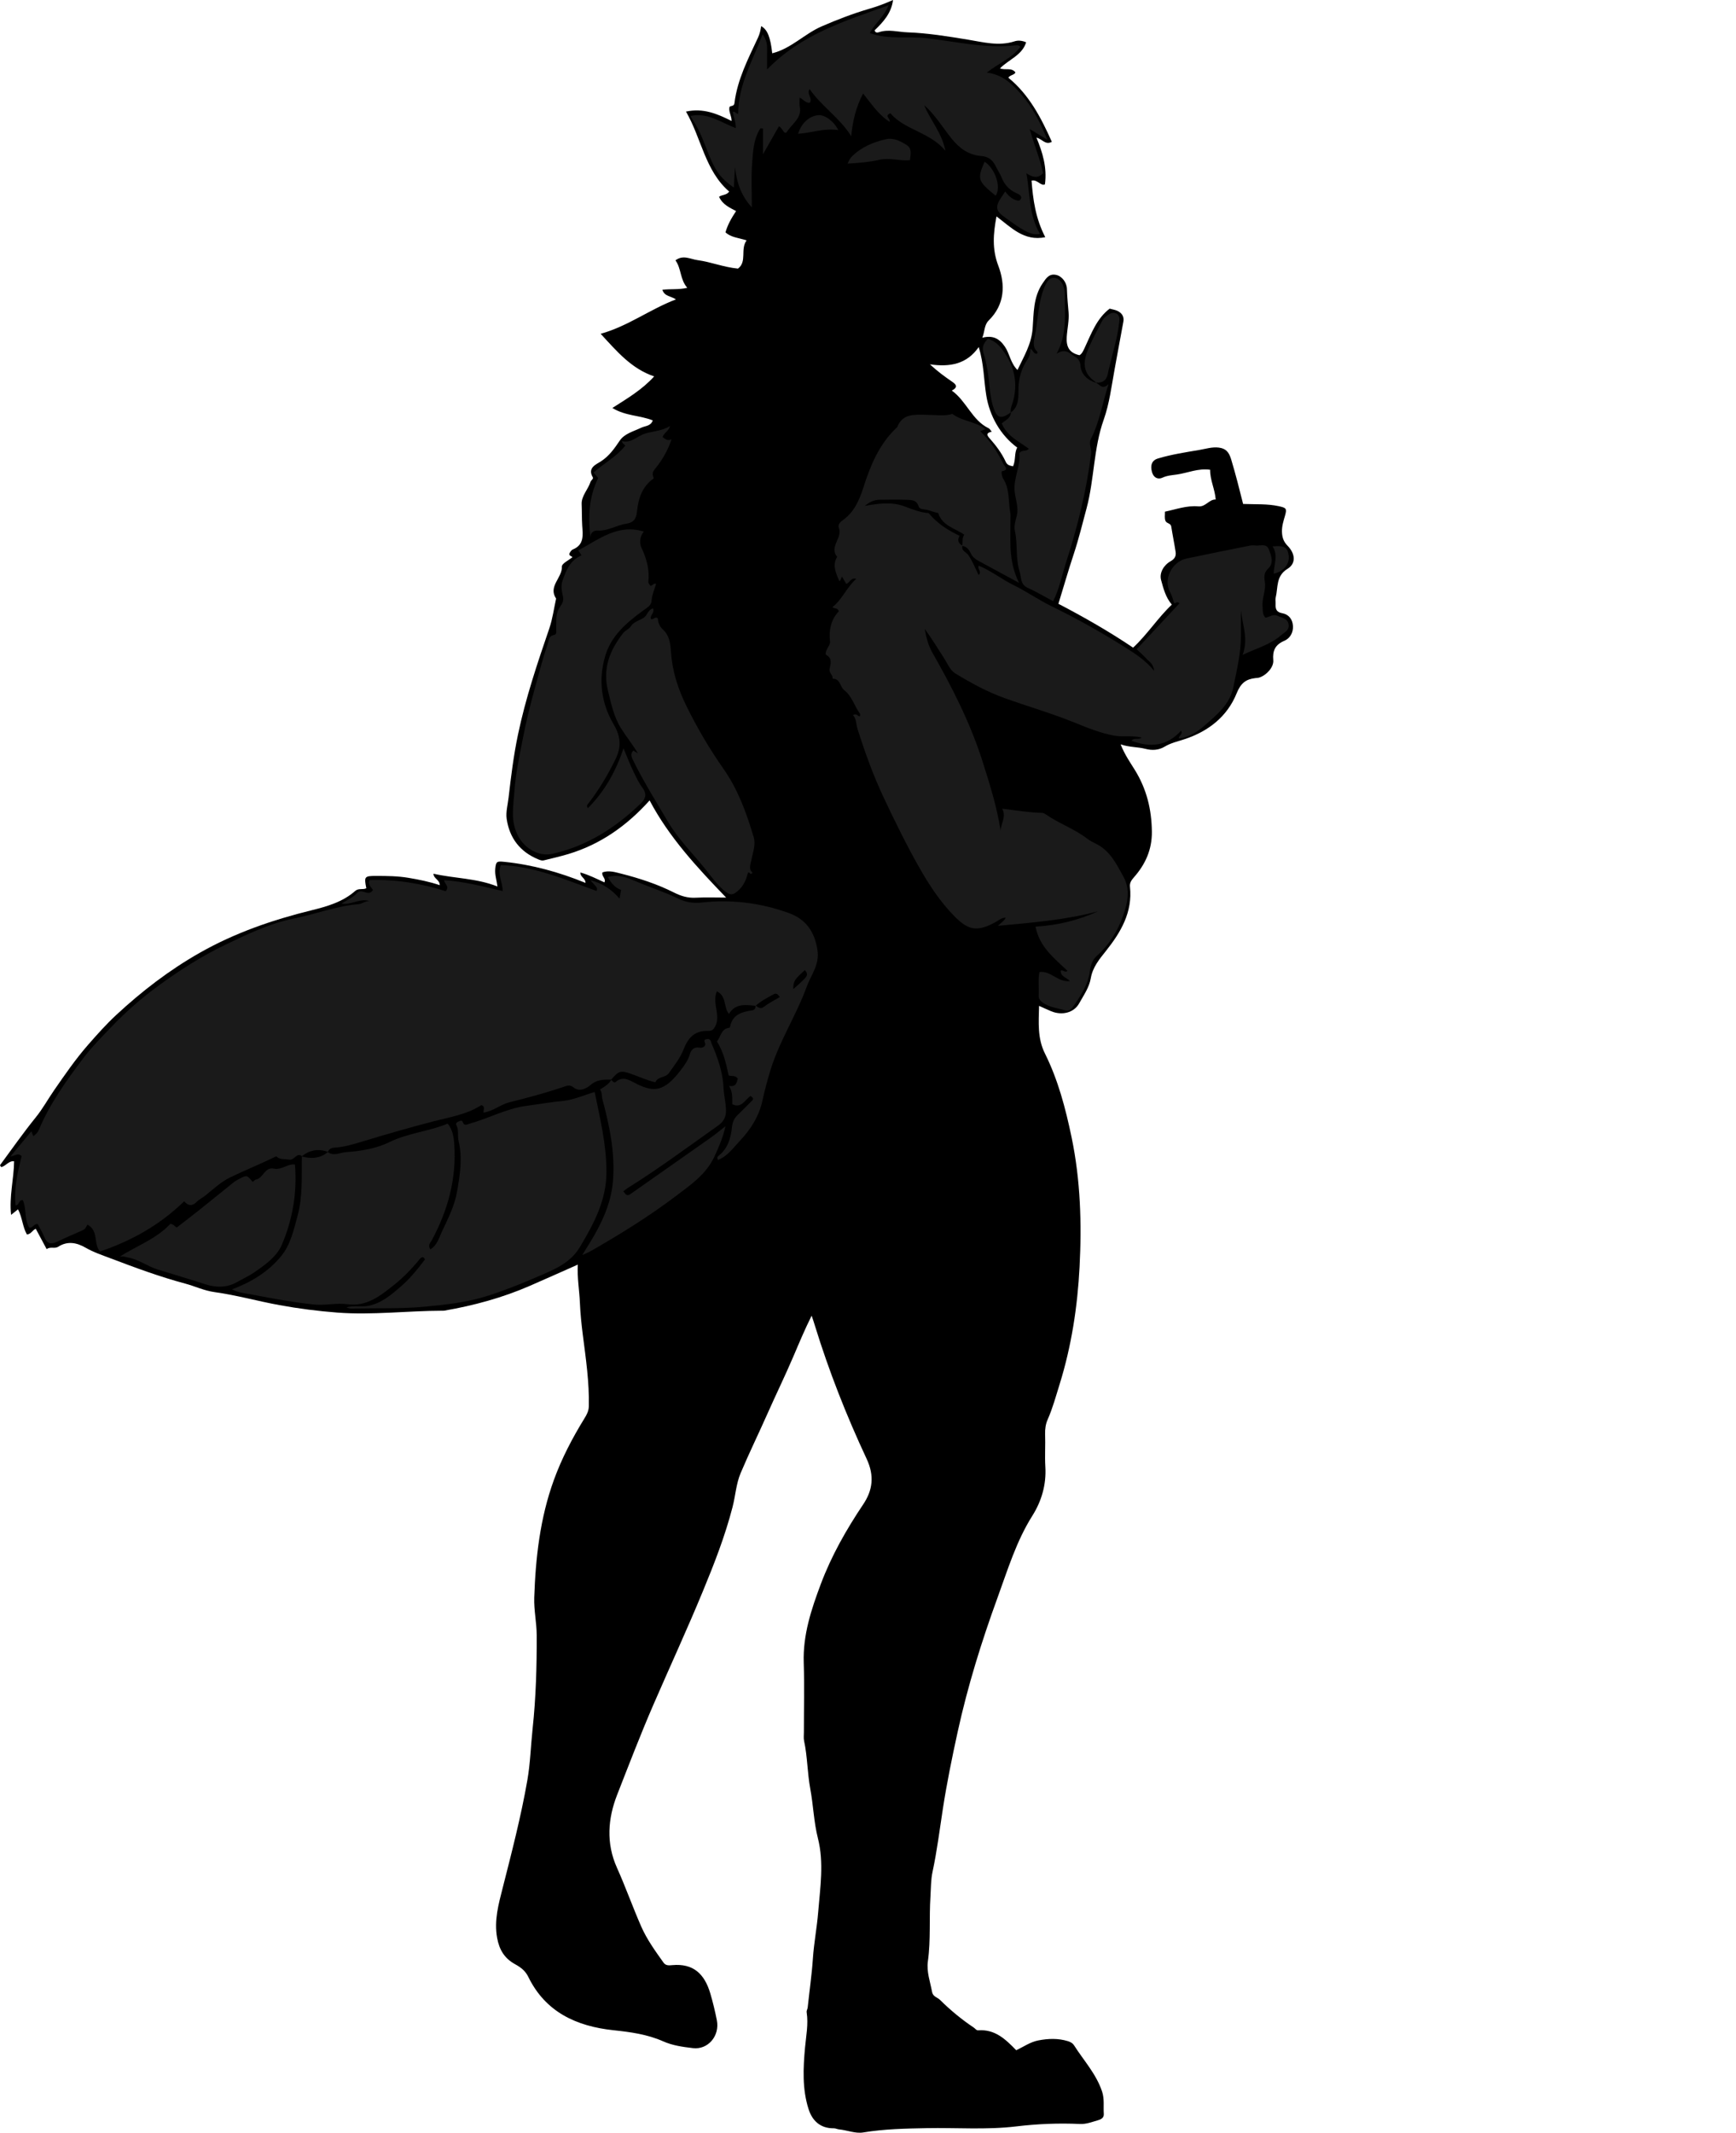<?xml version="1.0" encoding="utf-8"?>
<!-- Generator: Adobe Illustrator 24.0.2, SVG Export Plug-In . SVG Version: 6.00 Build 0)  -->
<svg version="1.1" id="Layer_1" xmlns="http://www.w3.org/2000/svg" xmlns:xlink="http://www.w3.org/1999/xlink" x="0px" y="0px"
	 width="798.53" height="980.78" viewBox="0 0 798.53 980.78" style="enable-background:new 0 0 798.53 980.78;" xml:space="preserve">
<style type="text/css">
	.st0{fill:#1A1A1A;}
</style>
<g>
	<path d="M373.34,605.04c-3.09,6.2-5.68,12.37-8.28,18.48c-3.84,9.01-8.14,17.79-12.1,26.73c-4.03,9.1-8.42,18.05-12.29,27.22
		c-2.08,4.93-2.37,10.43-3.72,15.62c-3.43,13.29-8.4,26-13.62,38.63c-7.27,17.62-15.28,34.93-22.86,52.42
		c-5.9,13.62-11.2,27.46-16.6,41.25c-4.23,10.81-5.17,22.22-0.1,33.5c4,8.9,7.25,18.13,11.18,27.07
		c2.63,5.99,6.49,11.31,10.28,16.63c1.07,1.5,2.66,1.24,4.1,1.12c9.41-0.81,14.66,3.8,17.39,13c1.2,4.05,2.19,8.18,3.01,12.32
		c1.45,7.31-4.14,13.65-10.93,12.86c-4.77-0.56-9.39-1.19-13.76-3.13c-7.27-3.22-14.97-4.27-22.81-5.1
		c-16.99-1.8-31.3-8.3-39.23-24.56c-1.42-2.91-3.59-4.43-6.15-5.85c-4.76-2.64-7.18-6.54-8.18-12.06
		c-1.46-8.08,0.68-15.6,2.58-23.08c4.17-16.41,8.43-32.81,11.33-49.47c1.35-7.72,1.56-15.71,2.4-23.54
		c1.54-14.36,1.95-28.71,1.89-43.11c-0.02-5.8-1.32-11.46-1.13-17.3c0.62-18.42,2.68-36.56,9.01-54.02
		c3.64-10.03,8.55-19.41,14.13-28.46c1.05-1.71,1.91-3.33,1.96-5.44c0.26-11.08-1.36-21.97-2.76-32.92
		c-0.62-4.85-1.13-9.82-1.34-14.77c-0.24-5.69-1.28-11.34-0.97-17.5c-7.78,3.44-14.89,6.63-22.04,9.74
		c-12.6,5.49-25.77,9.06-39.29,11.41c-0.33,0.06-0.66,0.04-1,0.04c-16.1,0.04-32.2,2.08-48.28,0.86
		c-8.94-0.68-17.88-1.83-26.76-3.46c-9.95-1.82-19.74-4.58-29.68-5.95c-4.9-0.67-9.03-2.72-13.53-3.92
		c-11.62-3.11-22.93-7.29-34.2-11.57c-3.95-1.5-7.91-2.8-11.58-4.92c-4.12-2.38-8.33-3.22-12.66-0.45c-1.6,1.03-3.66-0.22-5.29,1.1
		c-1.7-3.19-3.36-6.29-5.01-9.37c-1.52,0.58-2.04,2.36-4.06,2.65c-2.03-3.51-2.1-7.85-4.11-11.59c-0.9,0.72-1.78,1.42-3.18,2.54
		c-0.92-8.58,1.29-16.53,1.38-24.65c-2.5-0.28-3.8,2.23-5.93,2.69c-0.25-0.39-0.61-0.81-0.54-0.9c5.42-7.35,10.66-14.85,16.41-21.95
		c3.22-3.97,5.62-8.4,8.5-12.55c4.94-7.14,9.84-14.26,15.58-20.83c4.16-4.74,8.33-9.45,12.94-13.72
		c11.79-10.95,24.46-20.69,38.54-28.67c16.19-9.17,33.44-15.1,51.43-19.52c6.99-1.72,14.28-3.81,19.95-8.85
		c1.61-1.43,3.55-0.44,5.14-1.26c-1.08-5.39-0.88-5.67,4.54-5.66c4.95,0,9.86,0.04,14.81,0.87c4.8,0.8,9.54,1.74,14.43,3.38
		c-0.04-2.58-2.87-2.99-2.9-5.27c9.67,2.22,19.72,2,29.44,5.89c-0.37-2.96-1.27-5.44-1.02-8.07c0.34-3.53,0.76-3.62,4.17-3.28
		c12.87,1.31,25.19,4.74,37.35,9.68c-0.02-2.29-2.46-2.62-2.36-4.79c3.91,1.1,7.44,2.89,11.06,4.56c0.87-1.87-1.51-2.87-0.89-4.61
		c2.92-1.01,5.73-0.13,8.59,0.59c8.39,2.13,16.58,4.8,24.32,8.7c3.16,1.59,6.29,2.56,9.9,2.37c4.65-0.24,9.31-0.06,14.07-0.06
		c-13.37-13.85-26.31-27.8-35.21-44.69c-10.43,11.62-22.54,20.19-37.36,24.66c-3.72,1.12-7.53,1.98-11.31,2.92
		c-0.82,0.2-1.57-0.08-2.38-0.4c-8.51-3.43-13.43-9.88-14.7-18.72c-0.44-3.07,0.51-6.5,0.88-9.74c1.12-9.73,2.33-19.45,4.35-29.08
		c3.48-16.63,8.87-32.65,14.37-48.67c1.52-4.43,2.13-9.18,3.15-13.78c-3.81-5.66,2.9-9.54,2.66-14.76c-0.06-1.36,3.15-2.86,4.86-4.3
		c-0.49-0.56-2.05-0.66-1.2-2.07c0.34-0.56,0.79-1.22,1.35-1.45c5.32-2.16,4.63-6.65,4.34-10.98c-0.21-3.3-0.12-6.6-0.26-9.9
		c-0.16-3.74,2.95-6.71,4.09-10.26c0.23-0.71,1.46-1.33,1.02-2.09c-2.57-4.4,1.65-5.91,3.75-7.29c3.87-2.53,6.2-5.91,8.7-9.6
		c2.15-3.17,6.37-4.22,9.87-5.89c1.83-0.87,4.38-0.69,5.27-3.35c-5.81-2.36-12.56-1.99-18.57-5.72c6.93-4.43,13.65-8.37,19.22-14.52
		c-10.52-3.56-17.14-11.51-24.61-19.59c12.55-3.49,22.58-11.22,34.62-15.82c-2.28-1.56-5.22-1.29-6.23-4.42
		c3.77-0.5,7.44,0.05,11.45-0.92c-3.37-3.8-2.68-8.83-5.44-12.62c3.59-2.69,6.81-0.54,10.19-0.09c6.17,0.83,11.94,3.25,18.57,3.89
		c4.3-3.21,0.95-8.87,3.96-12.97c-3.67-1.24-7.08-1.28-9.7-3.71c0.98-3.52,2.77-6.6,4.87-9.78c-2.88-1.57-6.14-2.87-7.83-6.57
		c1.36-1.04,3.49-0.66,4.65-2.4c-11.1-9.6-12.74-24.48-19.86-36.78c7.91-1.73,14.35,1,20.96,4.31c0.09-2.21-1.34-4.01-1.01-6.15
		c0.14-1.18,2.11-0.17,2.34-2.06c1.33-10.87,6.35-20.47,10.88-30.21c0.76-1.65,1.14-3.38,1.42-5.19c2.86,1.59,4.26,5.04,5.07,12.49
		c8.68-2.14,14.77-8.89,22.67-12.34c7.19-3.14,14.5-5.93,21.98-8.13C403.48,3,406.93,1.7,410.79,0c-0.81,6.11-4.53,10.14-8.49,13.95
		c0.37,1.33,1.48,1.03,2.02,0.85c4.39-1.48,8.73-0.08,13.08,0.07c9.35,0.33,18.52,1.85,27.75,3.35c6.93,1.13,14.23,3.15,21.51,0.79
		c1.5-0.49,3.3-0.45,5.35,0.45c-1.88,5.99-7.94,7.83-12.03,11.99c2.49,0.96,5.31-0.53,7.11,1.86c-0.56,1.26-2.4,1.09-3.27,2.42
		c9.53,7.78,15.03,18.33,20.01,29.49c-3.01,1.65-4.42-1.33-7.08-1.93c2.79,6.77,4.95,13.66,3.91,21.48
		c-1.99,0.91-3.46-2.38-6.16-1.71c0.66,8.76,1.84,17.41,6.31,26.02c-9.79,1.99-15.65-4.45-22.44-9.56
		c-1.5,7.96-2.08,15.01,0.83,22.67c3.3,8.69,3.05,17.84-4.4,25.17c-2.15,2.12-1.78,5.12-2.96,7.95c4.59-1.16,7.7,0.12,10.4,4.12
		c2.23,3.29,2.5,7.44,5.78,10.72c2.95-6.26,6.42-11.83,6.97-19.04c0.54-7.02,0.23-14.44,4.61-20.83c1.63-2.38,2.95-4.52,6.15-3.87
		c2.76,0.57,4.94,3.51,5.02,6.49c0.1,3.62,0.46,7.22,0.76,10.81c0.3,3.63-0.62,7.48-0.85,11.26c-0.27,4.41,1.05,7.29,5.84,8.38
		c1.11-0.57,1.69-1.85,2.42-3.41c3.03-6.49,5.49-13.43,11.48-18c1.33,0.38,2.68,0.54,3.79,1.13c1.89,1,2.95,2.57,2.51,4.91
		c-1.36,7.2-2.65,14.42-3.98,21.63c-1.45,7.85-2.38,15.86-5.05,23.38c-4.7,13.22-4.3,27.35-7.88,40.74
		c-1.89,7.07-3.63,14.18-5.93,21.14c-2.45,7.39-4.6,14.88-7.03,22.8c11.67,6.08,23.24,12.68,34.36,20.17
		c6.65-6.2,11.34-13.69,17.81-19.79c-2.89-3.39-3.88-7.49-4.93-11.27c-0.91-3.26,1.15-6.88,4.36-8.68c2.01-1.13,2.59-2.46,2.3-4.37
		c-0.59-3.87-1.39-7.7-1.99-11.57c-0.25-1.64-2.17-1.35-2.68-2.65c-0.51-1.32-0.19-2.62-0.24-4.2c5.12-1.07,10.08-2.93,15.4-2.44
		c3.36,0.31,4.89-3.26,7.96-3.16c-0.36-4.8-2.62-8.9-2.56-13.67c-5.49-0.79-10.28,1.45-15.22,2.17c-2.13,0.31-4.49,0.42-6.68,1.45
		c-2.17,1.02-4.15-0.02-4.86-2.61c-0.87-3.16,0.02-5.4,2.78-6.22c6.26-1.85,12.71-2.84,19.13-3.93c2.89-0.49,5.73-1.43,8.78-1.07
		c3.37,0.4,4.75,2.16,5.74,5.42c2.05,6.78,3.78,13.66,5.5,20.51c5.86,0.23,11.14-0.12,16.37,1.02c3.42,0.74,3.87,1.02,2.89,4.41
		c-0.68,2.35-1.43,4.64-1.39,7.2c0.04,2.64,0.66,4.63,2.58,6.59c3.62,3.7,3.93,8.18,0,10.59c-5.44,3.33-4.33,8.58-5.46,13.22
		c-0.23,0.94,0,1.99-0.04,2.99c-0.1,2.2,0.28,3.72,3,4.21c3,0.54,4.79,2.72,4.98,5.89c0.19,3.12-1.46,5.74-3.95,6.8
		c-4.27,1.82-5.49,4.6-5.1,8.93c0.28,3.08-2.91,6.74-6.28,7.93c-0.61,0.22-1.3,0.23-1.95,0.3c-4.41,0.51-6.73,2.31-8.65,7.06
		c-4.29,10.6-12.9,17.38-23.88,21.02c-3.08,1.02-6.31,1.71-9.14,3.41c-2.85,1.71-5.82,1.86-9.02,1.03
		c-3.45-0.89-7.08-0.65-11.3-2.03c1.94,4.85,4.41,8.3,6.54,11.76c5.45,8.81,7.73,18.21,7.83,28.43c0.08,8.19-2.99,14.98-8.25,20.93
		c-1.17,1.33-2.01,2.54-1.82,4.35c1.25,11.69-4.2,20.91-11.07,29.54c-3.03,3.81-6.09,7.44-6.96,12.54
		c-0.72,4.22-3.28,7.83-5.33,11.52c-2.44,4.41-7.97,5.71-12.94,3.63c-1.64-0.69-3.26-1.44-5.52-2.45
		c-0.17,7.73-0.79,14.89,2.69,21.88c6.07,12.17,9.48,25.21,12.26,38.51c4.12,19.76,4.71,39.74,3.68,59.68
		c-0.95,18.26-3.71,36.4-9.19,53.99c-1.7,5.44-3.17,10.94-5.49,16.18c-0.91,2.05-1.25,4.35-1.17,6.73
		c0.18,4.99-0.19,10.01,0.11,14.99c0.5,8.19-1.76,15.83-5.94,22.46c-7.41,11.75-11.35,24.83-16.02,37.64
		c-7.36,20.2-13.75,40.7-18.35,61.72c-2.58,11.78-5,23.6-6.84,35.54c-1.49,9.67-2.69,19.39-4.75,28.98
		c-0.79,3.66-0.71,7.55-0.95,11.29c-0.65,9.9,0.2,19.88-1.18,29.79c-0.67,4.84,1.07,9.39,1.92,14.06c0.41,2.25,2.44,2.49,3.64,3.67
		c4.79,4.73,9.96,9.03,15.58,12.77c0.67,0.45,1.13,1.31,2.07,1.24c7.62-0.58,12.53,4.1,17.43,9.16c3.39-1.6,6.46-3.81,10.17-4.52
		c4.58-0.88,9.09-1.05,13.63,0.35c1.23,0.38,2.2,0.97,2.79,1.9c4.44,6.99,10.2,13.14,12.9,21.26c1.15,3.48,0.55,6.86,0.79,10.28
		c0.13,1.92-1.42,2.58-2.81,2.97c-2.66,0.74-5.25,1.8-8.12,1.67c-9.79-0.45-19.6-0.05-29.28,1.11c-13.78,1.66-27.55,0.54-41.31,0.81
		c-9.75,0.19-19.45,0.37-29.1,1.97c-3.73,0.62-7.43-1.06-11.19-1.4c-0.75-0.07-1.54-0.51-2.38-0.5c-6.14,0.05-9.86-3.36-11.61-8.82
		c-2.96-9.28-2.49-18.82-1.62-28.4c0.48-5.32,1.58-10.67,0.75-16.04c-0.15-0.97,0.39-1.51,0.46-2.26
		c0.78-7.51,1.89-14.98,2.39-22.54c0.48-7.16,1.88-14.31,2.45-21.46c0.9-11.25,2.74-22.52-0.15-33.92
		c-1.88-7.41-2.1-15.22-3.51-22.77c-1.35-7.26-1.27-14.69-2.83-21.92c-0.28-1.28-0.1-2.66-0.1-3.99
		c-0.01-10.66,0.27-21.34-0.07-31.99c-0.42-12.78,3.48-24.55,7.86-36.19c4.89-13.02,11.72-25.04,19.48-36.61
		c4.32-6.44,5.3-13.03,1.59-20.97c-9.3-19.89-17.36-40.35-23.83-61.38C374.4,608.1,373.9,606.72,373.34,605.04z M456.18,198.57
		c-3.39,0.56-1.57,2.34-0.77,3.25c2.84,3.22,5.4,6.62,7.18,10.51c0.74,1.62,1.89,1.8,3.41,2.11c1.3-2.99,0.48-6.09,1.9-8.61
		c-7.87-5.8-12.71-14.69-14.22-23.91c-1.18-7.17-1.06-14.55-3.49-22.3c-5.48,7.82-13.1,9.28-22.45,7.93
		c3.72,3.4,6.83,5.67,10.03,7.86c1.44,0.99,3.55,2.44,0.03,4.2c6.88,4.97,9.3,13.67,17,17.36
		C455.33,197.22,455.64,197.92,456.18,198.57z"/>
	<path class="st0" d="M347.6,462.55c-4.51-0.41-9.18-1.33-12.3,3.72c-2.57-2.95-0.91-8.13-5.57-10.39
		c-2.49,5.77,2.62,11.93-1.49,17.29c-1.03,1.29-2.88,0.81-4.38,0.97c-5.38,0.58-7.71,4.09-9.46,8.52c-1.57,3.98-4.25,7.3-6.67,10.77
		c-1.64,2.35-5.22,1.53-6.26,4.29c-4.12-0.94-7.62-2.65-11.28-3.91c-4.76-1.64-5.65-1.34-9.12,2.79l0.14-0.12
		c-3.4-0.01-6.64-0.09-9.59,2.5c-1.99,1.75-5.25,3.14-7.62,1.21c-1.95-1.59-3.29-0.86-4.87-0.33c-8.17,2.78-16.49,4.98-24.86,7.07
		c-4.02,1-7.35,4.06-11.88,4.75c-0.04-1.22,0.95-2.88-0.98-3.46c-6.67,4.31-14.48,5.5-21.94,7.44c-11.03,2.87-21.97,6-32.85,9.32
		c-4.24,1.29-8.42,2.54-12.84,2.8c-1.53,0.09-2.48,0.7-3.02,2.08l0.15-0.11c-4.46-1.62-8.52-0.95-12.17,2.09l0.14-0.15
		c-2.45-1.97-3.29,2.07-6.08,1.58c-1.99-0.35-4.19,0.13-5.74-1.53c-7.18,3.54-14.32,6.37-21.2,9.72c-4.18,2.04-7.77,5.38-11.44,8.36
		c-1.28,1.04-2.82,1.73-3.95,2.89c-1.96,2.02-3.85,1.95-5.76-0.26c-11.09,10.78-23.91,18.06-38.65,23.06
		c-3.21-3.05-0.45-9.45-5.82-12.34c-0.52,0.76-0.91,2.02-2.05,2.52c-4,1.76-8.02,3.48-11.96,5.38c-2.82,1.36-4.64,0.86-5.84-2.16
		c-0.84-2.1-2.05-4.05-3.04-5.97c-1.74-0.28-2.13,1.76-3.86,1.67c-2.39-3.82-1.22-8.74-3.01-12.73c-2.07-0.11-1.49,2.34-3.32,2.45
		c-0.83-7.84,0.98-15.43,2.79-22.67c-1.84-1.73-3.09-0.03-5.15,0.16c3.49-4.19,6.54-7.86,9.62-11.56c0.29,0.72,0.58,1.46,0.9,2.24
		c1.13-0.8,1.99-1.6,2.54-2.91c5.06-11.98,12.51-22.46,20.31-32.77c4-5.29,8.67-9.99,13.19-14.69c6.57-6.85,13.8-13.2,21.53-18.83
		c9.78-7.12,19.95-13.66,30.86-18.88c10.14-4.85,20.45-9.83,31.41-12.01c9.97-1.98,19.52-5.75,29.7-6.6
		c1.83-0.15,3.24-1.57,5.15-1.4c-4.37-1.51-8.27,1.83-12.96,1.15c2.63-1.71,5.37-2.82,7.13-4.81c2.34-2.64,5.23,2.02,7.39-1.5
		c-0.85-1.24-2.59-2.68-1.47-4.55c12.07-0.33,23.74,1.56,34.89,5.15c1.96-2.26-0.53-3.23-0.71-5.07c9.07,0.55,17.78,2.87,26.96,4.99
		c-0.1-4.26-2.53-7.72-0.86-11.93c15.49,0.52,29.66,6.69,44,11.89c0.59-1.39-0.11-1.92-0.66-2.52c-0.56-0.61-1.11-1.23-2.18-2.42
		c5.72,1.46,9.79,4.25,13.44,8.48c0.3-1.71,0.5-2.85,0.7-4.03c-2.79-0.97-4.5-3-6.08-5.9c4.99-1.49,9.27,0.42,13.25,2.11
		c6.43,2.74,13.11,4.85,19.43,7.94c3.16,1.55,6.66,2.1,10.71,1.65c13.53-1.51,26.92,0.18,39.8,4.83c7.92,2.86,11.9,8.53,13.22,17.04
		c1.05,6.79-2.94,11.34-4.93,16.83c-4.71,13.02-12.42,24.7-16.57,38.03c-1.52,4.87-2.78,9.68-3.87,14.64
		c-1.53,6.95-5.36,13-10.24,18.15c-3.06,3.23-5.7,7.13-10.14,8.87c-0.77-1.29,0.15-1.8,0.7-2.27c3.93-3.31,5.22-7.94,5.7-12.65
		c0.26-2.57,1.08-4.32,2.85-5.97c2.19-2.04,4.23-4.25,6.38-6.33c0.85-0.82,0.58-1.37-0.62-2.19c-2.51,1.48-4.07,5.88-8.41,3.82
		c-0.14-2.64,0.32-5.49-1.51-8.45c3.48,0.54,3.45-1.7,4.01-3.3c-1.14-1.86-2.97-0.94-4.2-1.55c-1.19-5.43-2.3-10.71-5.4-15.62
		c1.83-2.07,1.83-5.84,5.74-6.3c0.12-0.01,0.29-0.23,0.31-0.37c1.05-5.73,5.41-6.92,10.23-7.62c0.97-0.14,1.71-0.99,1.41-2.22
		c1.23,0.61,2.13,1.97,3.91,0.6c2.27-1.73,4.87-3.01,7.38-4.51c-0.95-1.15-1.48-2.07-3.01-1.2
		C352.93,458.89,350,460.31,347.6,462.55z M364.88,454.89c7.11-6.27,7.11-6.27,5.38-8.8C365.41,450.47,364.9,451.24,364.88,454.89z"
		/>
	<path class="st0" d="M442.73,250.94c-0.67,2.48,1.74,2.92,2.71,4.34c1.91,2.8,3.17,6.05,4.71,9.14c1.71-1.49-0.81-2.75,0.08-4.25
		c5.76,2.33,10.58,6.27,16.1,8.96c5.86,2.86,11.26,6.68,17.12,9.54c11.9,5.81,23.44,12.26,34.6,19.34
		c4.32,2.74,8.76,5.59,12.85,10.48c-0.43-3.35-2.38-4.26-3.6-5.62c-1.33-1.48-2.87-2.78-4.46-4.3c6.68-7.16,13.2-14.15,19.69-21.11
		c-0.76-0.88-1.34-0.39-2.38,0.04c-0.62-1.65-0.95-3.45-1.88-5.06c-3.38-5.85,0.76-14.14,7.51-15.58c9.71-2.07,19.46-4,29.2-5.95
		c0.8-0.16,1.68-0.16,2.49-0.06c2.15,0.29,5-1.16,6.17,1.78c1.15,2.89,2.39,6.32-0.26,8.8c-2.09,1.96-1.93,3.9-1.58,6.11
		c0.62,3.87-1.37,7.46-1.05,11.3c0.15,1.81-0.13,3.66,1.3,5.19c1.81-0.11,3.47-1.88,5.71-0.79c2.02,0.98,4.64,1.11,4.99,4.06
		c0.31,2.64-1.82,3.39-3.45,4.82c-4.98,4.36-11.2,5.95-17.73,9.06c2.81-7.43-0.09-13.9-0.78-20.51c0,3.97-0.01,7.93,0,11.9
		c0.03,7.93-1.91,15.56-3.43,23.27c-1.61,8.16-7.66,12.87-13.3,17.84c-3.25,2.87-7,5.29-11.71,5.96c-0.42-1.38,1.93-1.79,0.94-3.65
		c-6.42,7.2-14.16,7.89-22.82,4.68c1.26-1.68,3.14-0.21,4.71-1.47c-4.41-1.1-8.59-0.14-12.72-0.91c-6.32-1.18-12.26-3.58-18.01-5.92
		c-10.59-4.32-21.54-7.45-32.26-11.3c-8.07-2.9-15.45-6.9-22.68-11.33c-2.51-1.54-3.51-4.25-4.98-6.6
		c-2.94-4.69-5.88-9.37-9.17-13.92c0.67,3.89,1.64,7.64,3.62,11.1c9.17,16.04,17.49,32.49,23.09,50.17
		c3.28,10.36,6.54,20.74,8.21,31.58c0.05-3.35,2.72-6.37,0.73-10.17c6.3,0.76,12.24,1.76,18.26,1.92c0.69,0.02,1.23,0.31,1.8,0.71
		c6.01,4.18,13.07,6.58,18.89,11.06c1.46,1.12,3,1.83,4.58,2.65c6.15,3.19,9.07,9.17,12.22,14.91c3.31,6.03,1.94,12.07-0.17,18.02
		c-2.49,7.06-6.34,13.27-11.97,18.33c-2.13,1.92-2.9,4.1-3.33,7.35c-0.79,6.02-4.38,11.49-8,16.55c-0.52,0.72-1.87,1.69-3.04,1.32
		c-3.55-1.12-7.41-1.38-10.56-3.6c-1.06-0.75-2-1.71-1.91-3.28c0.21-3.61-0.37-7.26,0.35-10.81c5.27-0.73,8.38,4.77,14.04,4.17
		c-1.6-1.74-4.41-2.08-4.24-4.86c1.1-0.34,2.09,1.07,3.1,0.16c-6-5.78-12.9-10.95-14.71-20.36c10.49-0.63,19.85-3,28.82-7.08
		c-14.96,4.04-30.27,5.2-46.13,6.71c1.48-1.43,2.81-2.14,3.6-3.75c-2.03-0.02-3.23,1.24-4.73,2.07c-8.51,4.65-12.54,3.66-18.84-2.71
		c-6.63-6.7-11.75-14.57-16.42-22.83c-5.81-10.28-10.98-20.86-16.01-31.5c-4.87-10.29-8.75-21.02-12.18-31.91
		c-0.69-2.19-0.44-4.52-2.07-6.3c1.8-0.99,2.12,0.63,3.19,0.62c0-0.44,0.19-1.04-0.03-1.34c-2.57-3.48-3.55-7.92-7.26-10.79
		c-1.89-1.46-1.64-5.31-5.29-5.2c0.32-1.72-1.77-2.56-1.35-4.65c0.38-1.93,1.37-4.57-1.41-6.21c-0.86-0.51-0.22-1.74,0.19-2.69
		c0.51-1.18,1.55-2.22,1.39-3.64c-0.61-5.3,0.52-10.11,4.06-13.84c-0.58-1.75-1.95-1.01-2.94-1.91c4.51-3.5,6.5-9.03,10.93-12.98
		c-2.51-0.75-2.99,1.9-4.59,2.25c-0.63-1.07-1.26-2.13-1.96-3.31c-0.35,0.8-0.6,1.38-0.85,1.96c-0.29,0.2-0.42,0.04-0.6-0.39
		c-1.44-3.47-3.01-6.93-0.76-10.66c-3.84-4.62,2.58-8.63,0.8-13.23c-0.5-1.3,0.14-2.41,1.7-3.53c5.14-3.65,7.58-8.86,9.55-15.06
		c3.14-9.85,7.12-19.7,14.93-27.2c0.24-0.23,0.57-0.43,0.68-0.72c2.51-6.19,7.79-5.6,13.04-5.57c4.41,0.02,8.91,0.76,12.25-0.41
		c4.97,3.59,10.98,3.53,15.26,7c-0.75,0.3-1.49,0.6-2.39,0.97c4.64,4.39,7.96,9.63,10.74,15.2c0.39,0.77,2.71,2.64-0.68,3.16
		c-0.47,0.07-0.2,2.37,0.58,3.61c3.03,4.81,2.2,10.46,3.2,15.71c0.21,1.13,0.02,2.33,0.03,3.49c0.08,9.35-0.94,18.81,4,28.57
		c-6.6-3.57-11.89-6.41-17.16-9.29c-1.99-1.09-4.01-1.98-5.11-4.37c-0.68-1.47-1.85-3.16-3.94-3.34c0.46-1.72-0.17-3.57,0.99-5.15
		c-4.37-3.04-10.08-4.03-12.01-9.98c-1.41-0.24-3.24-0.98-5.12-1.45c-1.27-0.31-3.43-0.09-3.89-1.63c-0.9-3-3.26-2.92-5.46-2.99
		c-4.16-0.15-8.32-0.09-12.49-0.03c-2.46,0.04-4.8,1.1-6.75,2.82c6.17-1.07,12.48-2.01,18.42,0.3c4,1.56,7.9,2.91,10.87,2.99
		c4.39,5.18,9.18,8.02,14.28,10.48C440.25,248.39,440.77,249.87,442.73,250.94z"/>
	<path class="st0" d="M150.78,529.85c2.86,2.01,5.68,0.14,8.53-0.03c6.9-0.43,14.07-1.76,19.86-4.6c8.66-4.25,18.08-4.86,26.76-8.5
		c2.21,2.8,2.75,5.78,3,9.19c1.17,15.92-2.84,30.54-10.29,44.42c-0.63,1.17-1.99,2.25-0.69,4.24c3.17-1.93,4.09-5.53,5.35-8.23
		c2.73-5.84,5.76-11.64,6.91-18.21c1.37-7.82,2.62-15.53,0.73-23.44c-0.56-2.35,0.22-4.92-1.02-7.27c-0.4-0.76,0.26-1.46,1.23-1.76
		c0.79-0.25,1.31-0.72,1.78,0.51c0.69,1.81,2,0.89,3.25,0.54c8.56-2.41,16.58-6.8,25.38-8.06c5.88-0.84,11.81-1.8,17.75-2.41
		c4.65-0.48,9.33-2.63,14.23-4.06c2.45,12.06,5.4,24.04,5.42,36.63c0.02,13.18-5.76,23.85-12.18,34.62
		c-4.45,7.47-11.66,10.31-19.02,13.49c-7.63,3.3-15.31,6.4-23.23,8.94c-9.56,3.07-19.41,4.16-29.38,5.08
		c-10.62,0.98-21.2,0.59-31.8,0.81c-1.14,0.02-2.32,0.28-3.96-0.55c3.55-0.93,6.75-0.06,9.82-0.63c6.23-1.16,10.81-5.15,15.36-9.1
		c4.13-3.59,7.56-7.85,10.9-12.26c-0.57-1.34-1.45-1.37-2.42-0.17c-3.53,4.34-7.37,8.33-11.77,11.84
		c-6.34,5.07-12.58,10.08-21.47,8.9c-5.18-0.69-10.31,0.69-15.57,0.12c-9.45-1.02-18.76-2.7-28.05-4.52
		c-3.09-0.61-6.37-0.76-9.47-2.43c8.93-3.33,16.72-8.08,22.63-15.31c4.32-5.28,5.73-11.94,7.5-18.4c2.49-9.08,1.83-18.35,2.02-27.57
		l-0.14,0.15c4.38,1.19,8.53,1,12.17-2.09L150.78,529.85z"/>
	<path class="st0" d="M425.13,48.35c2.71,6.91,8.05,12.51,9.75,21c-7.29-8.73-18.66-9.49-25.33-17.26c-2.99,1.3,0.13,2.33-0.33,3.95
		c-5.2-3.32-8.37-8.27-12.2-13.02c-3.18,6.02-4.8,12.37-5.48,19.61c-5.28-8.5-13.61-13.66-19.14-21.67c-1.54,2.4,1.6,4.23,0.08,6.3
		c-1.9,0.2-2.95-1.53-4.66-2.41c0,1.47-0.23,2.84,0.04,4.11c1.13,5.3-3.49,7.91-5.71,11.42c-1.45,2.29-2.24-1.81-3.87-2.27
		c-2.24,3.93-4.5,7.89-7.33,12.86c0-4.6,0-8.23,0-11.86c-0.38-0.04-0.77-0.08-1.15-0.13c-3.3,5.05-3.45,11.04-3.87,16.78
		c-0.45,6.1-0.1,12.25-0.1,19.62c-5.33-5.89-6.97-11.93-7.77-18.53c-0.15,2.92-0.31,5.84-0.5,9.41c-3.78-2.6-6.5-5.24-8.48-8.72
		c-3.25-5.7-4.86-12.11-7.85-17.92c-1.03-2.01-2.22-3.93-3.69-6.29c8.13-1.74,14.04,3.03,20.92,5.58c0.05-2.7-1.02-5-1.4-7.43
		c1.01-0.47,1.28,0.73,2.49,0.89c-0.01-13.2,6.54-24.31,11.25-36.6c2.02,2.75,2.12,5.22,2.05,7.76c-0.06,2.49-0.01,4.99-0.01,8.42
		c15.67-16.19,35.9-22.34,55.87-29.51c-1.93,5.23-6.65,8.63-8.56,12.79c8.6,3.12,17.5,1.34,26.33,2.37
		c13.38,1.56,26.7,4.74,40.34,3.29c0.76-0.08,1.62-0.26,2.58,0.58c-3.9,5.39-10.25,7.72-15.5,11.9c7.4,0.92,11.98,5.52,16.14,10.35
		c4.99,5.8,8.46,12.62,11.75,20.56c-2.9-1.76-5.12-3.11-8.12-4.93c2.03,7.41,4.74,13.64,6.11,20.25c-2.32,2.68-4.85,1.93-7.66,0.07
		c1.75,9.56,1.08,19.2,6.25,27.9c-3.44,0.73-6.16-0.99-8.82-2.56c-2.39-1.41-4.56-3.16-6.86-4.72c-4.8-3.25-5.15-5.14-1.83-9.95
		c0.46-0.67,0.9-1.36,1.49-2.26c1.38,1.69,2.79,3.3,5.05,3.98c0.96,0.29,1.48,0.36,2-0.34c0.61-0.8,0.36-1.58-0.42-2.13
		c-0.53-0.37-1.13-0.63-1.72-0.9c-3.13-1.46-5.25-3.8-6.53-7.03c-0.72-1.82-1.85-3.47-2.72-5.23c-1.41-2.84-3.26-4.44-6.8-4.71
		c-5.67-0.44-9.95-3.52-13.61-8.13C433.53,58.44,430.1,52.8,425.13,48.35z"/>
	<path class="st0" d="M267.49,255.41c-0.42-0.66-0.86-1.36-1.48-2.31c9.46-5.02,18.12-12.33,30.13-8.65
		c-1.7,2.04-2.18,5.11-1.08,7.44c2.39,5.08,3.81,10.15,3.16,15.76c-0.06,0.53,0.59,1.13,0.92,1.72c0.99,0.2,1.34-1.34,2.68-0.91
		c-0.78,2.6-1.93,5.09-2.12,7.9c-0.15,2.23-2.33,3.27-4.08,4.56c-7.45,5.5-14.48,11.39-17.25,20.81
		c-3.23,10.98-1.75,21.76,3.82,31.23c3.48,5.92,3.67,10.58,0.88,16.27c-3.53,7.21-7.6,14.05-12.53,20.39c-0.41,0.53-0.9,1-0.12,2.02
		c7.6-7.61,12.7-16.62,16.4-27.49c1.65,3.92,2.93,7.32,4.5,10.57c1.27,2.64,2.49,5.31,4.3,7.71c1.76,2.33,1.66,4.61-0.76,6.94
		c-11.62,11.23-24.78,19.7-40.74,23.27c-6.47,1.44-12.64-2.59-15.52-7.67c-3.96-7-2.48-13.81-1.99-20.99
		c0.59-8.72,2.5-17.12,4.15-25.63c2.17-11.2,5.35-22.12,8.35-33.1c0.81-2.97,1.75-5.91,2.75-8.83c0.6-1.73,0.34-3.97,3.12-4.45
		c1.31-0.23,0.79-1.99,0.85-3.1c0.15-2.77-0.26-5.53,0.9-8.28c0.81-1.92,2.79-3.22,2.27-5.99c-0.45-2.37-1.19-4.87-0.25-7.55
		C260.43,262.16,262.27,257.6,267.49,255.41z"/>
	<path class="st0" d="M346.09,401.25c-1.06,2.17-1.55-1.86-2.31,1.01c-0.67,2.52-1.76,4.9-3.7,6.81c-2.95,2.89-4.24,2.89-7.35,0.19
		c-3.15-2.73-5.55-6.16-8.1-9.35c-5.82-7.28-12.54-13.82-17.35-21.96c-5.48-9.28-11.2-18.41-15.96-28.09
		c-0.82-1.66-1.52-3.14,0.01-4.72c0.7,0.46,1.41,0.93,2.11,1.39c-2.38-4.15-5.27-7.61-7.7-11.46c-3.41-5.41-4.58-11.32-6.07-17.36
		c-2.55-10.31,0.79-18.6,6.91-26.49c1.06-1.37,2.67-1.78,3.57-3.18c1.42-2.2,4.07-2.67,6.09-4.05c1.58-1.08,1.77-3.58,4.14-4.19
		c0.86,2.06-1.37,3.03-1.06,4.72c1.08,1,1.89-1.34,3.29-0.12c0.04,1.8,0.72,3.66,2.45,5.24c2.99,2.74,3.36,6.81,3.6,10.38
		c0.6,8.84,3.28,16.92,7.13,24.76c4.98,10.13,10.67,19.76,17.18,29.06c6.53,9.32,10.46,20.21,13.73,31.17
		c1.02,3.41-0.38,6.89-1.03,10.24C345.25,397.52,344.21,399.6,346.09,401.25z"/>
	<path class="st0" d="M503.86,175.87c1.84,0.66,3.07,3.71,6.06,0.76c-2.87,8.84-4.14,17.42-8.09,25.14
		c-1.2,2.33,0.35,4.51,0.06,6.86c-2.11,17.04-6.24,33.61-11.48,49.91c-1.93,6.02-3.15,12.29-5.98,17.95
		c-3.95-2.1-7.75-4.37-11.76-6.19c-3.45-1.57-2.86-4.96-3.68-7.52c-1.92-5.97-0.79-12.41-2.14-18.54c-0.54-2.45,0.33-4.87,0.9-7.29
		c0.85-3.65-0.6-7.19-1.01-10.77c-0.71-6.24,2.83-11.85,2.14-17.71c1.14-1.88,3.3-0.56,4.33-2.13c-4.53-3.35-10.07-5.75-12.43-11.66
		c1.75-1.47,4.17-2.33,4.21-5.08l-0.15,0.16c4.02-2.7,3.59-7.46,3.64-11.02c0.08-5.24,1.52-9.48,4.24-13.64
		c0.9-1.38,1.26-3,1.22-4.74c1.27,0.54,1.33,2.45,2.96,2.34c0.41-0.38,0.52-0.72,0.06-1.15c-2.02-1.9-1.47-4.51-1.04-6.57
		c1.46-7,1.45-14.25,3.81-21.08c1.69-4.91,3.22-6.57,5.85-6.02c2.41,0.5,4.21,3.63,4.21,7.6c-0.01,9.13,1.09,18.4-3.8,27.23
		c2.64-1.82,4.73-1.46,6.74,0.12c1.8,1.41,4.05,1.96,4.26,5.23c0.25,3.96,3.1,6.7,7.04,7.96L503.86,175.87z"/>
	<path class="st0" d="M281.07,496.58c0.64,0.47,1.36,1.64,2.05,1.04c3.63-3.17,6.88-0.54,9.81,0.88c7.96,3.87,12.65,3.6,20.28-6.47
		c1.68-2.22,3.3-4.41,4.09-7.15c0.61-2.11,1.87-3.48,4.35-3.1c1.25,0.19,2.59-0.22,2.76-1.46c0.13-0.92-1.38-2.14,0.77-2.48
		c1.74-0.27,1.84,1.32,2.21,2.19c2.75,6.47,5.11,13.06,5.41,20.19c0.14,3.45,1.08,6.78,1.15,10.29c0.06,3.29-1.19,5.38-3.61,7.09
		c-13.71,9.7-27.19,19.75-41.45,28.65c-0.71,0.44-1.36,0.98-2.19,1.59c1.12,1.42,1.65,2.45,3.3,1.29
		c12.26-8.66,24.58-17.24,36.85-25.89c2.27-1.6,4.39-3.4,6.86-5.32c-1.11,5.04-2.97,9.36-5.01,13.81
		c-3.82,8.3-10.88,13.06-17.61,18.16c-12.49,9.46-25.81,17.71-39.41,25.49c-0.96,0.55-2.01,0.93-3.85,1.78
		c2.29-3.77,4.25-6.77,5.99-9.89c4.24-7.59,7.45-15.4,8.15-24.35c1.01-12.94-1.63-25.23-4.9-37.51c-0.37-1.4-0.04-2.92-1.04-4.4
		c2.05-1.28,4.1-2.41,5.19-4.54L281.07,496.58z"/>
	<path class="st0" d="M78.32,562.85c1.62,0.09,2.05,1.21,2.97,1.66c3.45-2.67,6.95-5.33,10.39-8.07c5.25-4.19,10.45-8.45,15.7-12.64
		c0.89-0.71,1.91-1.27,2.92-1.79c3.28-1.66,3.29-1.64,5.96,1.54c0.48-0.37,0.92-0.98,1.46-1.08c3.41-0.64,4.04-5.95,8.22-5.04
		c3.58,0.78,6.27-2.32,9.73-1.9c1.06,12.84-1.04,25.31-6.07,37c-2.38,5.52-7.83,9.28-12.88,12.75c-2.41,1.65-5.13,2.87-7.68,4.32
		c-4.62,2.62-9.61,2.61-14.68,0.98c-7.27-2.35-14.6-4.53-21.9-6.79c-4.57-1.41-8.44-4.46-13.25-5.42c-1.4-0.28-2.63-0.85-4.3-0.34
		C62.8,572.91,71.82,569.85,78.32,562.85z"/>
	<path class="st0" d="M271.67,247.74c-1.24-9.57-0.95-18.76,3.47-27.91c-0.42-0.51-1.26-1.52-2.1-2.52
		c4.57-4.16,10.18-6.96,14.51-12.28c0.14-0.49-1.28-0.78-1.49-2.19c4.27,1.16,6.96-2.28,10.52-3.4c3.83-1.2,8-1.22,11.61-3.52
		c-0.47,2.23-2.75,3.07-3.42,5.05c1.18,0.91,2.17,1.93,4.13,1.07c-1.82,5.41-4.49,9.85-7.78,13.82c-1.39,1.68-0.8,2.86-0.41,4.13
		c-5.43,3.79-7.14,9.49-7.71,15.3c-0.36,3.59-1.77,5.07-4.89,5.54c-4.51,0.68-8.47,3.42-13.26,3.18
		C273.02,243.89,271.28,245.07,271.67,247.74z"/>
	<path class="st0" d="M464.98,189.61c-4.76,3.51-6.63,2.72-8.31-3.09c-1.69-5.84-1.5-11.94-2.73-17.84
		c-0.39-1.89-0.76-3.96-1.36-5.67c-1.06-3-0.39-5.01,1.8-7.16c3.38,0.85,5.52,3.23,7.42,5.95c5.44,7.78,6.65,16.15,3.44,25.09
		c-0.36,0.99-0.36,1.91-0.39,2.89L464.98,189.61z"/>
	<path class="st0" d="M504.02,176.02c-0.06-0.15-0.09-0.37-0.2-0.45c-6.67-4.52-5.39-10.4-2.69-16.4c1.74-3.86,3.75-7.59,5.69-11.35
		c0.37-0.71,0.86-1.44,1.48-1.92c1.4-1.1,2.92-2.53,4.81-1.88c2.21,0.77,1.83,2.98,1.64,4.72c-0.76,6.79-2.89,13.29-4.41,19.92
		c-0.18,0.78-0.46,1.53-0.57,2.35c-0.45,3.44-2.17,5.4-5.91,4.86C503.86,175.87,504.02,176.02,504.02,176.02z"/>
	<path class="st0" d="M418.56,73.66c-4.77,0.48-9.26-1.28-14.13-0.16c-4.46,1.03-9.32,1.46-14.53,1.73c0.57-1.49,1.1-2.49,2.33-3.65
		c4.33-4.09,9.5-6.2,15.12-7.52c3.67-0.86,6.76,0.81,9.67,2.61C419.62,68.27,418.83,70.94,418.56,73.66z"/>
	<path class="st0" d="M367.12,61.53c1.44-4.86,5.18-8.25,9.36-8.57c2.94-0.22,7.25,2.91,9.08,6.87
		C379.15,58.83,373.26,61.12,367.12,61.53z"/>
	<path class="st0" d="M457.98,90c-8.26-6.7-8.56-7.67-5.07-15.62C457.73,77.48,460.7,86.12,457.98,90z"/>
	<path class="st0" d="M585.38,251.28c5.46-0.5,6.91,0.46,7.39,4.18c0.49,3.84-2.09,7.25-6.91,8.38
		C585.94,259.66,588.07,255.49,585.38,251.28z"/>
</g>
</svg>
